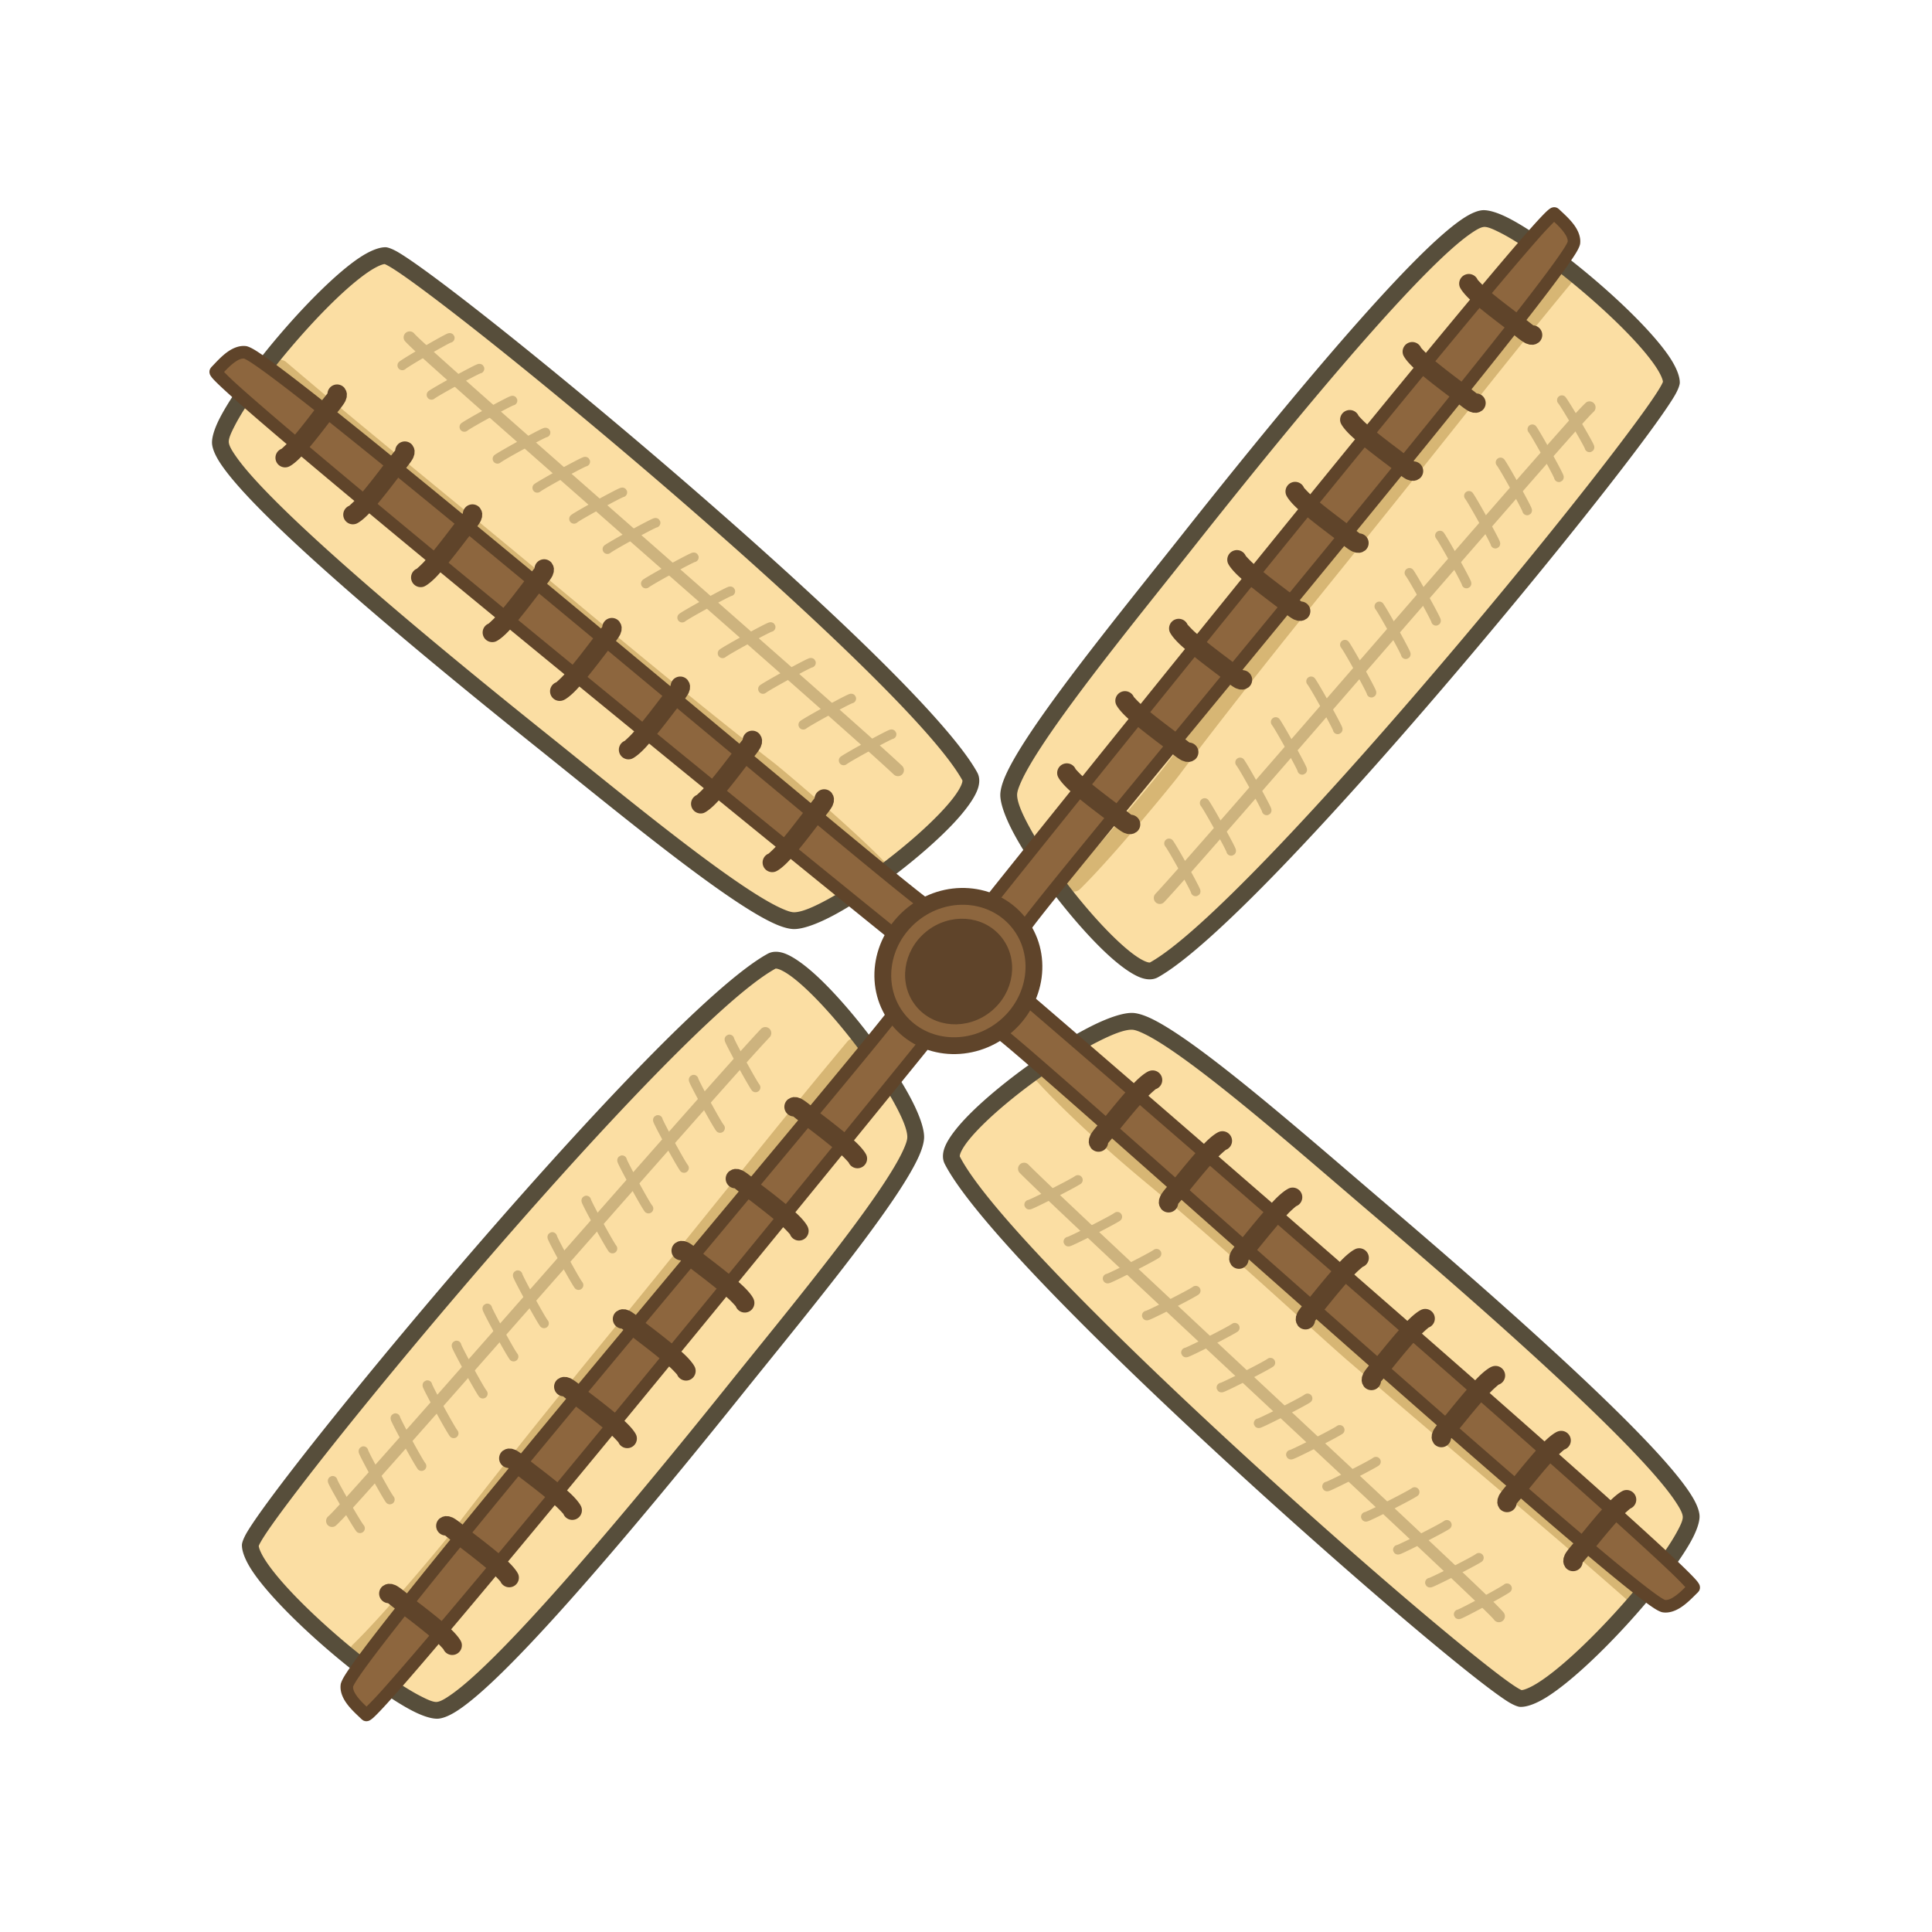 <svg xmlns="http://www.w3.org/2000/svg" xml:space="preserve" style="fill-rule:evenodd;clip-rule:evenodd;stroke-linecap:round;stroke-linejoin:round;stroke-miterlimit:1.5" viewBox="0 0 193 193">
  <path d="M0 0h192.036v192.516H0z" style="fill:none"/>
  <path d="M77.095 96.012c2.616-1.433 14.345 13.544 14.382 17.559.03 3.268-11.252 16.782-17.998 25.196-10.055 12.54-25.953 31.697-29.747 32.084-3.094.315-18.788-12.895-18.724-16.508.042-2.396 41.082-52.302 52.087-58.331Z" style="fill:#fbdea3"/>
  <clipPath id="a">
    <path d="M77.095 96.012c2.616-1.433 14.345 13.544 14.382 17.559.03 3.268-11.252 16.782-17.998 25.196-10.055 12.54-25.953 31.697-29.747 32.084-3.094.315-18.788-12.895-18.724-16.508.042-2.396 41.082-52.302 52.087-58.331Z"/>
  </clipPath>
  <g clip-path="url(#a)">
    <path d="M84.66 104.033a.839.839 0 1 1 1.288 1.076c-7.568 9.057-10.467 12.913-23.142 28.452-2.474 3.033-10.395 12.678-16.487 20.695-.637.837-6.615 8.057-9.936 11.271a.84.84 0 0 1-1.168-1.206c3.265-3.16 9.141-10.258 9.767-11.081 6.106-8.035 14.043-17.7 16.523-20.74 12.682-15.548 15.582-19.405 23.155-28.467Z" style="fill:#d7b674"/>
  </g>
  <path d="M76.692 95.276c.406-.222.937-.273 1.57-.072.937.298 2.243 1.24 3.667 2.604 3.098 2.967 6.898 7.939 8.908 11.636.932 1.715 1.471 3.19 1.479 4.119.005.477-.165 1.14-.523 1.943-.457 1.023-1.225 2.329-2.216 3.823-3.743 5.641-10.706 14.056-15.443 19.963-7.057 8.801-16.986 20.852-23.613 27.424-2.042 2.026-3.785 3.539-5.046 4.309-.662.405-1.226.617-1.658.661-.562.057-1.485-.197-2.617-.782-2.224-1.149-5.494-3.549-8.563-6.198-3.075-2.656-5.947-5.563-7.386-7.698-.731-1.084-1.094-2.023-1.083-2.679.004-.205.154-.681.557-1.345.667-1.103 2.063-3.041 3.993-5.559 7.63-9.956 23.678-29.095 35.645-41.34 5.198-5.318 9.647-9.34 12.329-10.809Zm-50.843 59.151c.014.175.09.377.195.608.252.552.687 1.205 1.251 1.926 1.504 1.923 3.903 4.284 6.439 6.474 2.955 2.551 6.095 4.871 8.236 5.977.739.382 1.311.641 1.677.604.362-.037.845-.326 1.46-.758 1.131-.795 2.574-2.089 4.232-3.734 6.591-6.537 16.465-18.528 23.485-27.283 4.709-5.871 11.634-14.233 15.354-19.841.928-1.399 1.654-2.62 2.082-3.578.231-.519.38-.936.377-1.243-.007-.758-.515-1.935-1.275-3.333-1.939-3.567-5.606-8.363-8.594-11.226-1.037-.992-1.978-1.75-2.73-2.102a1.905 1.905 0 0 0-.413-.148c-.048-.01-.123-.012-.142-.013-2.603 1.433-6.889 5.354-11.919 10.501-11.923 12.2-27.912 31.269-35.513 41.188-2.351 3.067-3.894 5.22-4.202 5.981Z" style="fill:#574e3b"/>
  <path d="M90.071 100.166c-.119 1.022-55.021 65.418-55.414 68.19-.166 1.171 1.345 2.38 1.922 2.956.742.741 55.951-67.237 56.378-67.808.535-.715-1.446-2.021-2.886-3.338Z" style="fill:#8d663e"/>
  <path d="M89.486 99.934a.631.631 0 0 1 1.01-.233c1.046.957 2.357 1.92 2.865 2.659.402.585.408 1.11.1 1.521-.385.514-45.173 55.666-54.668 66.15-.685.756-1.192 1.286-1.493 1.556-.221.199-.393.293-.48.322l-.162.035-.17-.005-.179-.057-.175-.125c-.364-.363-1.078-.971-1.556-1.662-.399-.576-.631-1.211-.544-1.827.022-.157.148-.472.418-.909.474-.768 1.434-2.085 2.776-3.831 7.571-9.847 27.442-33.537 40.412-49.109 5.549-6.662 9.833-11.836 11.343-13.796.243-.315.458-.623.503-.689Zm-52.87 70.546c.285-.281.754-.754 1.243-1.294 9.314-10.284 52.632-63.604 54.532-65.981a2.775 2.775 0 0 0-.271-.384c-.462-.511-1.212-1.1-1.926-1.709a28.29 28.29 0 0 1-.213.28c-1.514 1.965-5.809 7.153-11.373 13.833-12.961 15.56-32.817 39.231-40.381 49.07-1.306 1.699-2.242 2.979-2.704 3.726-.115.186-.226.41-.246.45-.032.311.135.616.336.907.29.418.679.798 1.003 1.102Z" style="fill:#5f442a"/>
  <path d="M44.295 164.748c-.04-.045-.395-.448-.698-.723-1.144-1.045-3.003-2.433-3.602-2.898l-1.23-.975a.962.962 0 0 1-.527-1.712l.281-.159.265-.064.365.017.343.114c.52.236 1.489 1.111 1.682 1.26.619.481 2.536 1.918 3.719 2.997.667.608 1.103 1.175 1.203 1.474a.962.962 0 0 1-1.801.669Zm5.696-6.761c-.04-.045-.396-.447-.698-.723-1.145-1.044-3.003-2.433-3.602-2.898-.129-.1-.98-.776-1.23-.974a.962.962 0 0 1-.527-1.713l.281-.159.265-.064.365.017.342.114c.52.236 1.49 1.111 1.683 1.261.618.48 2.536 1.917 3.719 2.996.667.608 1.103 1.175 1.203 1.475a.962.962 0 0 1-1.801.668Zm6.289-6.751c-.04-.045-.395-.447-.698-.722-1.145-1.045-3.003-2.433-3.602-2.898l-1.23-.975a.962.962 0 0 1-.527-1.712l.281-.159.265-.064.365.017.343.113c.52.237 1.489 1.111 1.682 1.261.618.48 2.536 1.918 3.719 2.996.667.609 1.103 1.175 1.203 1.475a.961.961 0 0 1-1.801.668Zm5.495-7.156a10.626 10.626 0 0 0-.697-.722c-1.145-1.045-3.003-2.433-3.602-2.898-.13-.101-.98-.776-1.23-.975a.96.96 0 0 1-.527-1.712l.281-.159.265-.064.365.017.342.113c.52.237 1.49 1.111 1.682 1.261.619.48 2.537 1.918 3.72 2.996.666.609 1.103 1.175 1.203 1.475a.962.962 0 0 1-1.802.668Zm5.867-6.762a10.626 10.626 0 0 0-.697-.722c-1.145-1.045-3.003-2.433-3.602-2.898-.13-.101-.98-.776-1.23-.975a.959.959 0 0 1-.527-1.712l.281-.159.265-.064.364.017.343.113c.52.237 1.489 1.111 1.682 1.261.619.48 2.537 1.918 3.719 2.996.667.609 1.103 1.175 1.204 1.475a.963.963 0 0 1-.607 1.217.963.963 0 0 1-1.195-.549Zm5.859-6.825c-.04-.045-.395-.447-.697-.723-1.145-1.044-3.004-2.433-3.603-2.898-.129-.1-.979-.776-1.229-.974a.962.962 0 0 1-.527-1.713l.281-.159.265-.064.364.017.343.114c.52.236 1.489 1.111 1.682 1.261.619.48 2.536 1.917 3.719 2.996.667.608 1.103 1.175 1.203 1.475a.96.96 0 0 1-1.801.668Zm5.417-7.191c-.04-.045-.395-.447-.697-.723-1.145-1.044-3.003-2.433-3.602-2.898-.13-.1-.98-.775-1.23-.974a.959.959 0 0 1-.527-1.712l.281-.16.265-.063.364.017.343.113c.52.236 1.489 1.111 1.682 1.261.619.48 2.537 1.917 3.719 2.996.667.608 1.103 1.175 1.203 1.475a.96.96 0 0 1-1.801.668Zm5.857-7.176c-.04-.045-.396-.448-.698-.723-1.145-1.045-3.003-2.433-3.602-2.898l-1.23-.975a.962.962 0 0 1-.527-1.712l.281-.159.265-.064.365.017.342.114c.52.236 1.49 1.111 1.683 1.26.618.481 2.536 1.918 3.719 2.997.667.608 1.103 1.175 1.203 1.474a.962.962 0 0 1-1.801.669Z" style="fill:#5f442a"/>
  <path d="m33.701 147.831.01.024c.331.703 2.305 4.128 2.63 4.514a.481.481 0 0 1-.736.619c-.34-.404-2.417-3.987-2.764-4.724a1.1 1.1 0 0 1-.083-.227l-.01-.129.021-.117.053-.115.068-.085.172-.111a.48.48 0 0 1 .639.351Zm-.017.258a.482.482 0 0 1-.285.291.442.442 0 0 0 .285-.291Zm3.094-3.21.01.023c.314.712 2.204 4.183 2.519 4.577a.481.481 0 1 1-.75.601c-.33-.413-2.32-4.045-2.649-4.79a1.17 1.17 0 0 1-.078-.229l-.006-.129.024-.116.055-.113.07-.084.175-.107a.48.48 0 0 1 .63.367Zm-.023.257a.478.478 0 0 1-.292.284.444.444 0 0 0 .292-.284Zm3.217-3.554.01.024c.314.711 2.204 4.183 2.52 4.576a.482.482 0 0 1-.751.601c-.33-.412-2.32-4.044-2.648-4.789a1.079 1.079 0 0 1-.078-.229l-.007-.13.024-.116.055-.113.07-.084.175-.106a.481.481 0 0 1 .63.366Zm-.023.258a.483.483 0 0 1-.292.284.446.446 0 0 0 .292-.284Zm3.218-3.554.009.023c.314.712 2.205 4.183 2.52 4.577a.48.48 0 0 1-.75.601c-.33-.413-2.32-4.045-2.649-4.79a1.043 1.043 0 0 1-.078-.229l-.006-.129.023-.117.055-.113.071-.083.175-.107a.48.48 0 0 1 .63.367Zm-.024.257a.475.475 0 0 1-.292.284.444.444 0 0 0 .292-.284Zm2.934-4.221.01.024c.314.711 2.205 4.183 2.52 4.577a.48.48 0 1 1-.75.6c-.331-.412-2.32-4.044-2.649-4.789a1.079 1.079 0 0 1-.078-.229l-.006-.13.023-.116.055-.113.07-.084.176-.106a.48.48 0 0 1 .629.366Zm-.023.258a.483.483 0 0 1-.292.284.444.444 0 0 0 .292-.284Zm3.096-3.961.01.023c.314.711 2.204 4.183 2.52 4.577a.48.48 0 0 1-.751.601c-.33-.413-2.32-4.045-2.648-4.79a1.128 1.128 0 0 1-.079-.229l-.006-.129.024-.117.055-.113.07-.083.175-.107a.481.481 0 0 1 .63.367Zm-.023.257a.478.478 0 0 1-.292.284.446.446 0 0 0 .292-.284Zm3.064-3.575.01.023c.314.712 2.204 4.184 2.52 4.577a.482.482 0 0 1-.075.676.482.482 0 0 1-.676-.075c-.33-.412-2.32-4.045-2.648-4.79a1.128 1.128 0 0 1-.079-.229l-.006-.129.024-.116.055-.113.07-.084.175-.107a.481.481 0 0 1 .63.367Zm-.023.257a.478.478 0 0 1-.292.284.444.444 0 0 0 .292-.284Zm3.476-4.076.01.024c.314.711 2.204 4.183 2.52 4.576a.481.481 0 0 1-.751.601c-.33-.412-2.32-4.044-2.648-4.79a1.128 1.128 0 0 1-.079-.229l-.006-.129.024-.116.055-.113.07-.084.175-.107a.483.483 0 0 1 .63.367Zm-.023.258a.483.483 0 0 1-.292.284.446.446 0 0 0 .292-.284Zm3.42-3.9.009.023c.314.712 2.205 4.184 2.52 4.577a.481.481 0 0 1-.75.601c-.331-.412-2.32-4.044-2.649-4.79a1.043 1.043 0 0 1-.078-.229l-.006-.129.023-.116.055-.113.07-.084.176-.107a.48.48 0 0 1 .63.367Zm-.024.257a.475.475 0 0 1-.292.284.442.442 0 0 0 .292-.284Zm3.598-4.281.01.023c.314.712 2.204 4.184 2.519 4.577a.481.481 0 1 1-.75.601c-.33-.412-2.32-4.044-2.649-4.79a1.17 1.17 0 0 1-.078-.229l-.006-.129.024-.116.055-.113.07-.084.175-.107a.48.48 0 0 1 .63.367Zm-.023.257a.478.478 0 0 1-.292.284.444.444 0 0 0 .292-.284Zm3.597-4.281.01.023c.314.712 2.205 4.184 2.52 4.577a.481.481 0 0 1-.75.601c-.331-.412-2.32-4.044-2.649-4.79a1.043 1.043 0 0 1-.078-.229l-.006-.129.023-.116.055-.113.07-.084.176-.107a.48.48 0 0 1 .629.367Zm-.023.257a.475.475 0 0 1-.292.284.442.442 0 0 0 .292-.284Zm3.598-4.281.01.023c.314.712 2.204 4.184 2.519 4.577a.481.481 0 1 1-.75.601c-.33-.412-2.32-4.044-2.649-4.79a1.17 1.17 0 0 1-.078-.229l-.006-.129.024-.116.055-.113.07-.084.175-.107a.48.48 0 0 1 .63.367Zm-.023.257a.478.478 0 0 1-.292.284.444.444 0 0 0 .292-.284Zm3.597-4.281.01.023c.314.712 2.205 4.184 2.52 4.577a.481.481 0 0 1-.75.601c-.331-.412-2.32-4.044-2.649-4.79a1.043 1.043 0 0 1-.078-.229l-.007-.129.024-.116.055-.113.07-.084.176-.107a.48.48 0 0 1 .629.367Zm-.023.257a.482.482 0 0 1-.292.285.443.443 0 0 0 .292-.285Z" style="fill:#cdb37e"/>
  <path d="M32.829 151.45s.218-.211.457-.464c.704-.746 2.037-2.224 3.813-4.217 10.181-11.422 34.851-39.689 38.915-43.981a.6.6 0 1 1 .872.826c-4.569 4.826-35.206 39.982-41.965 47.373-.819.897-1.332 1.404-1.433 1.465a.6.6 0 0 1-.659-1.002Z" style="fill:#cdb37e"/>
  <path d="M96.889 77.575c1.436 2.614-13.531 14.357-17.546 14.397-3.268.033-16.792-11.237-25.211-17.975-12.549-10.044-31.721-25.926-32.111-29.719-.318-3.094 12.878-18.799 16.491-18.739 2.397.04 52.338 41.036 58.377 52.036Z" style="fill:#fbdea3"/>
  <clipPath id="b">
    <path d="M96.889 77.575c1.436 2.614-13.531 14.357-17.546 14.397-3.268.033-16.792-11.237-25.211-17.975-12.549-10.044-31.721-25.926-32.111-29.719-.318-3.094 12.878-18.799 16.491-18.739 2.397.04 52.338 41.036 58.377 52.036Z"/>
  </clipPath>
  <g clip-path="url(#b)">
    <path d="M27.493 37.439a.839.839 0 1 1 1.088-1.278c8.987 7.652 12.815 10.586 28.237 23.404 3.01 2.503 12.581 10.512 20.541 16.679.831.644 7.996 6.688 11.179 10.039a.84.84 0 0 1-1.217 1.157c-3.13-3.294-10.173-9.236-10.99-9.869-7.978-6.18-17.57-14.207-20.587-16.715-15.429-12.825-19.26-15.761-28.251-23.417Z" style="fill:#d7b674"/>
  </g>
  <path d="M97.625 77.171c.223.405.274.936.073 1.57-.297.938-1.237 2.244-2.6 3.669-2.965 3.101-7.933 6.905-11.628 8.918-1.714.934-3.189 1.474-4.118 1.483-.477.005-1.14-.164-1.943-.521-1.024-.456-2.331-1.223-3.825-2.213-5.644-3.737-14.066-10.694-19.977-15.425C44.8 67.603 32.74 57.684 26.162 51.063c-2.028-2.04-3.543-3.782-4.314-5.042-.405-.662-.618-1.226-.662-1.657-.058-.562.196-1.485.78-2.618 1.147-2.226 3.543-5.497 6.19-8.569 2.653-3.077 5.558-5.952 7.691-7.393 1.084-.731 2.023-1.095 2.679-1.085.205.004.681.154 1.345.556 1.103.666 3.043 2.06 5.563 3.988 9.962 7.621 29.116 23.652 41.371 35.608 5.323 5.193 9.349 9.64 10.82 12.32Zm-1.481.792c-1.434-2.602-5.359-6.884-10.511-11.91C73.422 54.141 54.339 38.17 44.414 30.577c-3.069-2.348-5.224-3.889-5.985-4.196-.175.014-.377.09-.608.195-.552.252-1.204.688-1.924 1.252-1.923 1.507-4.281 3.908-6.469 6.446-2.548 2.956-4.866 6.099-5.97 8.241-.381.739-.64 1.311-.602 1.677.037.363.326.845.759 1.46.796 1.13 2.092 2.572 3.738 4.228 6.543 6.586 18.542 16.449 27.303 23.461 5.876 4.703 14.244 11.621 19.855 15.336 1.4.927 2.621 1.652 3.58 2.079.519.231.936.379 1.244.376.757-.007 1.934-.517 3.332-1.278 3.565-1.942 8.357-5.613 11.217-8.604.992-1.037 1.749-1.98 2.1-2.731.07-.15.122-.287.148-.414a.871.871 0 0 0 .012-.142Z" style="fill:#574e3b"/>
  <path d="M92.747 90.555c-1.022-.118-65.467-54.964-68.24-55.354-1.17-.165-2.378 1.346-2.953 1.924-.74.743 67.286 55.891 67.858 56.318.715.535 2.019-1.447 3.335-2.888Z" style="fill:#8d663e"/>
  <path d="M92.978 89.969a.632.632 0 0 1 .234 1.01c-.956 1.047-1.918 2.358-2.656 2.867-.585.403-1.11.409-1.521.102-.515-.385-55.706-45.124-66.199-54.61-.756-.684-1.286-1.191-1.557-1.491-.199-.221-.293-.393-.323-.48l-.035-.162.006-.17.057-.18.124-.174c.363-.365.971-1.079 1.661-1.558.576-.399 1.21-.632 1.826-.546.157.023.473.148.91.417.768.475 2.086 1.433 3.833 2.774 9.854 7.562 33.561 27.411 49.145 40.368 6.667 5.543 11.845 9.823 13.806 11.331.315.242.624.457.689.502ZM22.385 37.161c.282.286.755.754 1.296 1.243 10.292 9.305 63.65 52.575 66.029 54.473.083-.05.262-.162.383-.271.511-.463 1.1-1.214 1.708-1.928a28.29 28.29 0 0 1-.28-.213c-1.966-1.512-7.158-5.803-13.843-11.361-15.572-12.947-39.26-32.781-49.106-40.337-1.7-1.305-2.981-2.24-3.729-2.701-.185-.114-.41-.225-.45-.245-.311-.032-.615.135-.906.337-.418.29-.798.679-1.102 1.003Z" style="fill:#5f442a"/>
  <path d="M28.125 44.835c.045-.04.447-.395.722-.698 1.043-1.146 2.43-3.005 2.895-3.605.1-.129.775-.98.973-1.23a.96.96 0 0 1 1.712-.529l.159.281.064.265-.016.365-.113.342c-.236.521-1.11 1.491-1.26 1.684-.479.619-1.915 2.538-2.993 3.721-.607.668-1.174 1.104-1.473 1.205a.961.961 0 0 1-.67-1.801Zm6.766 5.69c.045-.04.446-.395.722-.698 1.043-1.146 2.43-3.005 2.894-3.605l.974-1.23a.961.961 0 0 1 1.712-.529l.159.281.064.265-.017.364-.113.343c-.235.52-1.109 1.49-1.259 1.683-.48.62-1.915 2.539-2.993 3.722-.608.668-1.174 1.104-1.474 1.205a.961.961 0 0 1-.669-1.801Zm6.755 6.283c.046-.04.447-.395.723-.698 1.043-1.146 2.43-3.005 2.894-3.605l.974-1.23a.962.962 0 0 1 1.712-.529l.159.281.064.265-.017.365-.113.342c-.236.521-1.109 1.49-1.259 1.684-.48.619-1.915 2.538-2.993 3.721-.608.668-1.174 1.104-1.474 1.205a.962.962 0 0 1-.67-1.801Zm7.161 5.49c.045-.04.447-.396.723-.698 1.043-1.146 2.43-3.006 2.894-3.605.101-.13.775-.981.974-1.231a.96.96 0 0 1 1.712-.528l.159.281.064.265-.017.364-.113.343c-.236.52-1.11 1.49-1.259 1.683-.48.619-1.915 2.538-2.993 3.722-.608.667-1.174 1.104-1.474 1.204a.961.961 0 0 1-.67-1.8Zm6.768 5.86c.045-.039.446-.395.722-.698 1.043-1.145 2.43-3.005 2.894-3.604.101-.13.775-.981.974-1.231a.961.961 0 0 1 1.712-.529l.159.281.064.265-.017.365-.113.343c-.235.52-1.109 1.49-1.259 1.683-.48.619-1.915 2.538-2.993 3.722-.608.667-1.174 1.104-1.474 1.204a.96.96 0 0 1-.669-1.801Zm6.83 5.853c.045-.04.447-.395.723-.698 1.043-1.146 2.43-3.005 2.894-3.605l.974-1.23a.96.96 0 0 1 1.711-.529l.16.281.064.265-.017.365-.113.342c-.236.521-1.11 1.491-1.259 1.684-.48.619-1.915 2.538-2.993 3.721-.608.668-1.174 1.104-1.474 1.205a.962.962 0 0 1-.67-1.801Zm7.196 5.411c.045-.04.447-.396.722-.698 1.043-1.146 2.431-3.006 2.895-3.605.1-.13.775-.98.973-1.231a.96.96 0 0 1 1.712-.528l.16.281.064.265-.017.364-.113.343c-.236.52-1.11 1.49-1.26 1.683-.479.619-1.915 2.538-2.992 3.722-.608.667-1.174 1.104-1.474 1.205a.963.963 0 0 1-.67-1.801Zm7.182 5.85c.045-.04.446-.396.722-.698 1.043-1.146 2.43-3.005 2.894-3.605l.974-1.231a.962.962 0 0 1 1.712-.528l.159.281.064.265-.017.364-.113.343c-.235.52-1.109 1.49-1.259 1.683-.48.62-1.915 2.539-2.993 3.722-.608.668-1.174 1.104-1.474 1.205a.961.961 0 0 1-.669-1.801Z" style="fill:#5f442a"/>
  <path d="m45.032 34.226-.024.01c-.703.332-4.126 2.309-4.512 2.634a.48.48 0 1 1-.619-.735c.404-.34 3.985-2.421 4.722-2.768a1.17 1.17 0 0 1 .227-.084l.129-.009.117.021.114.052.085.068.111.172a.48.48 0 0 1-.35.639Zm-.258-.017a.479.479 0 0 1-.292-.285c.045.12.128.234.292.285Zm3.213 3.092-.024.01c-.711.314-4.181 2.208-4.574 2.523a.481.481 0 0 1-.602-.749c.412-.331 4.043-2.324 4.788-2.653.112-.05.192-.072.229-.079l.129-.006.116.024.113.055.084.07.107.175a.48.48 0 0 1-.366.63Zm-.258-.023a.483.483 0 0 1-.284-.292c.042.12.122.236.284.292Zm3.557 3.214-.023.01c-.711.314-4.181 2.208-4.575 2.524a.48.48 0 0 1-.601-.75c.412-.331 4.042-2.324 4.787-2.653.112-.05.192-.072.229-.078l.129-.007.117.024.113.055.084.07.106.175a.48.48 0 0 1-.366.63Zm-.257-.023a.475.475 0 0 1-.284-.292.442.442 0 0 0 .284.292Zm3.557 3.215-.024.009c-.711.315-4.181 2.209-4.574 2.524a.481.481 0 0 1-.602-.75c.412-.33 4.043-2.323 4.788-2.653.112-.049.192-.072.229-.078l.129-.006.116.023.113.055.084.07.107.175a.481.481 0 0 1-.366.631Zm-.258-.023a.483.483 0 0 1-.284-.292c.042.12.122.236.284.292Zm4.223 2.93-.023.01c-.711.314-4.181 2.208-4.574 2.523a.481.481 0 0 1-.602-.749c.412-.331 4.042-2.324 4.787-2.653.113-.05.193-.072.229-.079l.13-.006.116.024.113.055.084.07.107.175a.48.48 0 0 1-.367.63Zm-.257-.023a.478.478 0 0 1-.284-.292.444.444 0 0 0 .284.292Zm3.964 3.092-.023.01c-.712.315-4.182 2.208-4.575 2.524a.481.481 0 1 1-.601-.75c.412-.33 4.042-2.323 4.787-2.653.112-.049.192-.072.229-.078l.129-.007.117.024.112.055.084.07.107.175a.481.481 0 0 1-.366.63Zm-.257-.023a.478.478 0 0 1-.285-.291c.042.12.122.236.285.291Zm3.577 3.061-.023.01c-.711.315-4.181 2.208-4.575 2.524a.48.48 0 1 1-.601-.75c.412-.33 4.042-2.323 4.787-2.653.113-.049.193-.072.229-.078l.129-.006.117.023.113.055.084.07.107.175a.481.481 0 0 1-.367.63Zm-.257-.023a.474.474 0 0 1-.284-.291c.042.12.122.236.284.291Zm4.079 3.473-.023.01c-.711.314-4.181 2.208-4.575 2.524a.481.481 0 0 1-.601-.75c.412-.331 4.042-2.324 4.787-2.653.112-.05.192-.072.229-.078l.129-.007.117.024.113.055.084.07.106.175a.481.481 0 0 1-.366.63Zm-.257-.023a.478.478 0 0 1-.284-.292.442.442 0 0 0 .284.292Zm3.902 3.416-.023.01c-.711.314-4.181 2.208-4.575 2.524a.48.48 0 0 1-.601-.75c.412-.331 4.042-2.324 4.787-2.653.113-.05.193-.072.229-.078l.129-.007.117.024.113.055.084.07.107.175a.481.481 0 0 1-.367.63Zm-.257-.023a.475.475 0 0 1-.284-.292.444.444 0 0 0 .284.292Zm4.285 3.594-.024.01c-.711.314-4.181 2.208-4.574 2.524a.481.481 0 0 1-.602-.75c.412-.331 4.042-2.324 4.788-2.653.112-.05.192-.072.228-.078l.13-.007.116.024.113.055.084.07.107.175a.482.482 0 0 1-.366.63Zm-.258-.023a.48.48 0 0 1-.284-.292.444.444 0 0 0 .284.292Zm4.285 3.594-.024.01c-.711.314-4.181 2.208-4.574 2.523a.481.481 0 0 1-.602-.749c.412-.331 4.043-2.324 4.788-2.653.112-.05.192-.072.229-.079l.129-.006.116.024.113.055.084.07.107.175a.48.48 0 0 1-.366.63Zm-.258-.023a.483.483 0 0 1-.284-.292.444.444 0 0 0 .284.292Zm4.285 3.594-.024.01c-.711.314-4.181 2.208-4.574 2.523a.481.481 0 0 1-.602-.749c.412-.331 4.043-2.324 4.788-2.653.112-.05.192-.072.229-.079l.129-.006.116.024.113.055.084.07.107.175a.48.48 0 0 1-.366.63Zm-.258-.023a.483.483 0 0 1-.284-.292.444.444 0 0 0 .284.292Zm4.285 3.594-.023.01c-.712.314-4.182 2.208-4.575 2.523a.481.481 0 0 1-.601-.749c.412-.331 4.042-2.324 4.787-2.653.112-.05.192-.072.229-.079l.129-.006.117.024.112.055.084.07.107.175a.48.48 0 0 1-.366.63Zm-.257-.023a.482.482 0 0 1-.285-.292c.042.12.122.236.285.292Z" style="fill:#cdb37e"/>
  <path d="M41.413 33.357s.21.218.464.457c.746.703 2.226 2.035 4.219 3.809 11.432 10.171 39.721 34.816 44.017 38.876a.6.6 0 1 1-.825.873c-4.831-4.565-40.014-35.17-47.411-41.922-.897-.819-1.405-1.331-1.467-1.432a.601.601 0 0 1 1.003-.661Z" style="fill:#cdb37e"/>
  <path d="M115.263 96.896c-2.606 1.45-14.433-13.449-14.496-17.464-.052-3.268 11.14-16.856 17.831-25.314 9.972-12.606 25.744-31.868 29.535-32.279 3.092-.336 18.872 12.771 18.833 16.384-.027 2.397-40.737 52.571-51.703 58.673Z" style="fill:#fbdea3"/>
  <clipPath id="c">
    <path d="M115.263 96.896c-2.606 1.45-14.433-13.449-14.496-17.464-.052-3.268 11.14-16.856 17.831-25.314 9.972-12.606 25.744-31.868 29.535-32.279 3.092-.336 18.872 12.771 18.833 16.384-.027 2.397-40.737 52.571-51.703 58.673Z"/>
  </clipPath>
  <g clip-path="url(#c)">
    <path d="M155.792 27.063a.84.84 0 0 1 1.295 1.069c-7.516 9.101-10.392 12.974-22.977 28.586-2.456 3.048-10.321 12.738-16.367 20.79-.631.841-6.568 8.096-9.87 11.329a.84.84 0 0 1-1.175-1.2c3.247-3.178 9.082-10.31 9.702-11.137 6.06-8.07 13.941-17.781 16.403-20.836 12.592-15.621 15.47-19.495 22.989-28.601Z" style="fill:#d7b674"/>
  </g>
  <path d="M115.671 97.63c-.404.224-.934.279-1.569.082-.939-.292-2.251-1.225-3.684-2.58-3.118-2.947-6.95-7.893-8.984-11.577-.944-1.709-1.492-3.181-1.507-4.11-.007-.476.158-1.14.511-1.945.449-1.027 1.209-2.338 2.19-3.838 3.706-5.665 10.614-14.126 15.311-20.064 6.999-8.848 16.849-20.964 23.432-27.58 2.029-2.039 3.762-3.564 5.017-4.342.66-.409 1.223-.625 1.654-.672.562-.061 1.486.188 2.623.765 2.231 1.135 5.517 3.512 8.603 6.142 3.093 2.635 5.984 5.524 7.437 7.649.738 1.079 1.107 2.016 1.1 2.672-.002.205-.15.682-.547 1.349-.661 1.106-2.044 3.054-3.957 5.585-7.564 10.005-23.486 29.25-35.372 41.574-5.162 5.352-9.586 9.403-12.258 10.89Zm-.799-1.477c2.593-1.449 6.852-5.399 11.849-10.579 11.842-12.278 27.704-31.452 35.241-41.421 2.33-3.082 3.859-5.245 4.161-6.008-.015-.175-.092-.376-.199-.607-.255-.551-.694-1.2-1.263-1.917-1.517-1.914-3.931-4.259-6.482-6.432-2.971-2.532-6.127-4.831-8.275-5.923-.741-.377-1.314-.632-1.681-.593-.362.04-.843.332-1.455.768-1.125.802-2.56 2.106-4.207 3.761-6.548 6.581-16.343 18.636-23.305 27.437-4.669 5.903-11.539 14.31-15.223 19.942-.919 1.405-1.636 2.631-2.058 3.592-.228.521-.374.938-.369 1.246.012.757.528 1.931 1.297 3.324 1.963 3.554 5.661 8.326 8.668 11.169 1.043.986 1.99 1.737 2.743 2.084.15.069.288.12.415.146a.993.993 0 0 0 .143.011Z" style="fill:#574e3b"/>
  <path d="M102.26 92.827c.112-1.022 54.589-65.779 54.964-68.553.158-1.172-1.36-2.371-1.941-2.943-.747-.736-55.507 67.604-55.931 68.178-.53.718 1.46 2.011 2.908 3.318Z" style="fill:#8d663e"/>
  <path d="M102.847 93.055a.63.63 0 0 1-1.009.24c-1.052-.95-2.369-1.904-2.882-2.64-.406-.582-.415-1.107-.11-1.52.382-.517 44.805-55.962 54.231-66.509.68-.76 1.184-1.293 1.483-1.565.219-.201.391-.296.478-.326l.162-.036.169.005.18.055.176.123c.367.362 1.084.965 1.567 1.653.402.573.639 1.206.556 1.823-.021.157-.145.473-.412.911-.47.771-1.421 2.095-2.752 3.85-7.505 9.897-27.219 33.717-40.087 49.374-5.505 6.699-9.755 11.901-11.252 13.87-.241.317-.453.627-.498.692Zm-2.927-3.251c.051.083.164.261.274.382.465.508 1.22 1.093 1.938 1.697.063-.086.134-.18.211-.282 1.501-1.975 5.762-7.191 11.282-13.907 12.857-15.646 32.557-39.447 40.056-49.336 1.295-1.707 2.223-2.994 2.68-3.744.113-.186.222-.411.242-.451.031-.311-.138-.615-.342-.905-.292-.416-.684-.794-1.01-1.096-.283.284-.749.76-1.235 1.303-9.246 10.346-52.211 63.949-54.096 66.339Z" style="fill:#5f442a"/>
  <path d="M147.61 27.946c.04.045.398.444.702.718 1.152 1.037 3.02 2.413 3.622 2.874.13.1.984.769 1.236.966a.962.962 0 0 1 .538 1.709l-.28.161-.264.066-.365-.015-.343-.111c-.522-.233-1.497-1.101-1.691-1.25-.622-.476-2.549-1.9-3.739-2.971-.67-.604-1.11-1.168-1.213-1.467a.962.962 0 0 1 1.797-.68Zm-5.651 6.798c.04.045.398.444.702.718 1.152 1.037 3.019 2.413 3.621 2.874.131.1.985.77 1.237.967a.962.962 0 0 1 .538 1.708l-.28.161-.265.066-.364-.015-.344-.111c-.521-.233-1.496-1.101-1.69-1.249-.622-.477-2.549-1.901-3.739-2.972-.671-.604-1.111-1.168-1.213-1.467a.962.962 0 0 1 1.797-.68Zm-6.244 6.792c.04.044.398.444.702.718 1.151 1.037 3.019 2.413 3.621 2.874.13.099.985.769 1.236.966a.961.961 0 0 1 .538 1.709l-.279.161-.265.066-.365-.015-.343-.111c-.522-.233-1.497-1.101-1.69-1.25-.622-.476-2.55-1.901-3.739-2.972-.671-.603-1.111-1.167-1.213-1.466a.962.962 0 0 1 1.797-.68Zm-5.449 7.192c.04.045.398.444.702.718 1.152 1.037 3.019 2.413 3.621 2.874.131.1.985.769 1.237.966a.962.962 0 0 1 .538 1.709l-.28.161-.265.066-.364-.015-.344-.111c-.521-.233-1.496-1.101-1.69-1.25-.622-.476-2.549-1.9-3.739-2.971-.671-.604-1.111-1.168-1.213-1.467a.963.963 0 0 1 .599-1.221.963.963 0 0 1 1.198.541Zm-5.822 6.8c.04.045.398.445.702.718 1.152 1.037 3.019 2.413 3.621 2.874.13.1.985.77 1.237.967a.962.962 0 0 1 .538 1.709l-.28.161-.265.065-.364-.014-.344-.112c-.521-.232-1.496-1.101-1.69-1.249-.622-.476-2.549-1.901-3.739-2.972-.671-.604-1.111-1.168-1.213-1.467a.962.962 0 0 1 1.797-.68Zm-5.814 6.864c.04.045.398.445.702.718 1.152 1.037 3.02 2.414 3.622 2.874.13.1.984.77 1.236.967a.962.962 0 0 1 .538 1.709l-.28.161-.265.065-.364-.014-.343-.112c-.522-.232-1.497-1.101-1.691-1.249-.622-.476-2.549-1.901-3.739-2.972-.67-.604-1.11-1.168-1.213-1.467a.962.962 0 0 1 1.797-.68Zm-5.369 7.227c.04.044.398.444.702.718 1.152 1.037 3.019 2.413 3.621 2.874.13.099.985.769 1.236.966a.962.962 0 0 1 .539 1.709l-.28.161-.265.066-.365-.015-.343-.111c-.522-.233-1.497-1.101-1.69-1.25-.622-.476-2.549-1.901-3.739-2.971-.671-.604-1.111-1.168-1.213-1.467a.962.962 0 0 1 1.797-.68Zm-5.809 7.214c.04.045.398.445.702.719 1.151 1.036 3.019 2.413 3.621 2.874.13.099.985.769 1.236.966a.961.961 0 0 1 .538 1.709l-.28.161-.264.065-.365-.014-.343-.111c-.522-.233-1.497-1.102-1.691-1.25-.621-.476-2.549-1.901-3.738-2.972-.671-.604-1.111-1.167-1.213-1.466a.962.962 0 0 1 1.797-.681Z" style="fill:#5f442a"/>
  <path d="m158.316 44.792-.011-.023c-.335-.702-2.332-4.114-2.659-4.497a.481.481 0 0 1 .731-.624c.343.402 2.444 3.971 2.795 4.706.053.111.078.19.085.226l.011.129-.021.118-.051.114-.068.086-.171.112a.481.481 0 0 1-.641-.347Zm.015-.258a.482.482 0 0 1 .283-.293.443.443 0 0 0-.283.293Zm-3.073 3.231-.01-.024c-.319-.709-2.232-4.168-2.55-4.56a.481.481 0 0 1 .747-.606c.332.411 2.346 4.029 2.68 4.773.05.111.073.191.079.228l.007.129-.023.117-.054.113-.069.084-.175.108a.48.48 0 0 1-.632-.362Zm.021-.258a.48.48 0 0 1 .291-.286.446.446 0 0 0-.291.286Zm-3.194 3.575-.01-.023c-.318-.71-2.232-4.169-2.549-4.56a.48.48 0 0 1 .746-.606c.333.41 2.347 4.029 2.68 4.772.05.112.073.192.08.229l.007.129-.023.116-.054.114-.07.084-.174.108a.482.482 0 0 1-.633-.363Zm.022-.257a.478.478 0 0 1 .29-.286.442.442 0 0 0-.29.286Zm-3.194 3.575-.01-.024c-.319-.709-2.232-4.168-2.55-4.56a.481.481 0 0 1 .746-.605c.333.41 2.347 4.029 2.681 4.772.05.112.073.191.079.228l.007.129-.023.117-.054.113-.069.084-.175.108a.48.48 0 0 1-.632-.362Zm.021-.258a.482.482 0 0 1 .291-.286.446.446 0 0 0-.291.286Zm-2.906 4.24-.01-.023c-.318-.71-2.232-4.169-2.55-4.56a.481.481 0 0 1 .747-.606c.333.41 2.346 4.029 2.68 4.772.05.112.073.192.08.229l.007.129-.023.116-.055.114-.069.084-.175.108a.481.481 0 0 1-.632-.363Zm.022-.257a.478.478 0 0 1 .29-.286.44.44 0 0 0-.29.286Zm-3.07 3.981-.01-.023c-.319-.71-2.232-4.169-2.55-4.56a.481.481 0 0 1 .747-.606c.332.41 2.346 4.029 2.68 4.772.05.112.073.192.079.228l.007.13-.023.116-.054.113-.069.085-.175.108a.48.48 0 0 1-.632-.363Zm.021-.258a.484.484 0 0 1 .291-.286.446.446 0 0 0-.291.286Zm-3.04 3.596-.01-.024c-.319-.709-2.232-4.168-2.55-4.56a.481.481 0 0 1 .746-.605c.333.41 2.347 4.029 2.681 4.772.05.112.073.191.079.228l.007.129-.023.117-.054.113-.069.084-.175.108a.48.48 0 0 1-.632-.362Zm.021-.258a.482.482 0 0 1 .291-.286.446.446 0 0 0-.291.286Zm-3.449 4.099-.01-.023c-.318-.71-2.232-4.169-2.55-4.56a.481.481 0 0 1 .747-.606c.333.41 2.346 4.029 2.68 4.772.05.112.073.192.079.229l.008.129-.024.116-.054.114-.069.084-.175.108a.48.48 0 0 1-.632-.363Zm.021-.257a.48.48 0 0 1 .291-.286.444.444 0 0 0-.291.286Zm-3.393 3.922-.01-.024c-.319-.709-2.232-4.168-2.55-4.56a.48.48 0 0 1 .746-.606c.333.411 2.347 4.029 2.681 4.773.05.111.073.191.079.228l.007.129-.023.117-.054.113-.07.084-.174.108a.48.48 0 0 1-.632-.362Zm.021-.258a.483.483 0 0 1 .29-.286.447.447 0 0 0-.29.286Zm-3.569 4.305-.01-.023c-.319-.71-2.232-4.169-2.55-4.56a.481.481 0 0 1 .746-.606c.333.41 2.347 4.029 2.681 4.772.05.112.073.192.079.228l.007.13-.023.116-.054.114-.069.084-.175.108a.48.48 0 0 1-.632-.363Zm.021-.257a.48.48 0 0 1 .291-.286.442.442 0 0 0-.291.286Zm-3.569 4.304-.01-.023c-.318-.709-2.232-4.168-2.55-4.56a.481.481 0 0 1 .747-.606c.332.41 2.346 4.029 2.68 4.772.05.112.073.192.079.229l.007.129-.023.117-.054.113-.069.084-.175.108a.48.48 0 0 1-.632-.363Zm.021-.257a.48.48 0 0 1 .291-.286.442.442 0 0 0-.291.286Zm-3.569 4.305-.01-.023c-.318-.71-2.232-4.169-2.55-4.561a.481.481 0 0 1 .747-.605c.333.41 2.346 4.029 2.68 4.772.05.112.073.192.08.228l.007.129-.023.117-.055.113-.069.085-.175.107a.48.48 0 0 1-.632-.362Zm.022-.258a.478.478 0 0 1 .29-.286.445.445 0 0 0-.29.286Zm-3.57 4.305-.01-.023c-.318-.709-2.232-4.169-2.549-4.56a.48.48 0 1 1 .746-.606c.333.41 2.346 4.029 2.68 4.772.05.112.073.192.08.229l.007.129-.023.117-.055.113-.069.084-.175.108a.481.481 0 0 1-.632-.363Zm.022-.257a.478.478 0 0 1 .29-.286.44.44 0 0 0-.29.286Z" style="fill:#cdb37e"/>
  <path d="M159.164 41.168s-.217.212-.454.467c-.699.75-2.023 2.237-3.786 4.241-10.105 11.489-34.588 39.918-38.624 44.237a.6.6 0 1 1-.878-.82c4.538-4.856 34.942-40.214 41.652-47.649.814-.902 1.323-1.413 1.424-1.474a.602.602 0 0 1 .666.998Z" style="fill:#cdb37e"/>
  <path d="M95.12 115.882c-1.355-2.657 13.962-13.938 17.977-13.856 3.268.067 16.442 11.743 24.652 18.735 12.237 10.422 30.916 26.88 31.19 30.683.224 3.103-13.445 18.398-17.054 18.228-2.394-.112-51.064-42.611-56.765-53.79Z" style="fill:#fbdea3"/>
  <clipPath id="d">
    <path d="M95.12 115.882c-1.355-2.657 13.962-13.938 17.977-13.856 3.268.067 16.442 11.743 24.652 18.735 12.237 10.422 30.916 26.88 31.19 30.683.224 3.103-13.445 18.398-17.054 18.228-2.394-.112-51.064-42.611-56.765-53.79Z"/>
  </clipPath>
  <g clip-path="url(#d)">
    <path d="M163.609 158.529a.84.84 0 0 1-1.109 1.261c-8.862-7.796-12.643-10.792-27.855-23.857-2.971-2.552-12.333-11.308-20.094-17.732-3.456-2.862-7.854-6.792-10.98-10.191a.84.84 0 0 1 1.236-1.136c3.079 3.347 7.412 7.216 10.815 10.033 7.769 6.432 17.142 15.198 20.117 17.752 15.221 13.073 19.003 16.07 27.87 23.87Z" style="fill:#d7b674"/>
  </g>
  <path d="M94.372 116.263c-.21-.412-.245-.944-.025-1.571.325-.928 1.305-2.206 2.711-3.589 3.058-3.009 8.14-6.66 11.894-8.559 1.742-.882 3.233-1.376 4.162-1.357.477.01 1.134.199 1.926.58 1.009.487 2.292 1.294 3.756 2.328 5.528 3.908 13.733 11.118 19.497 16.027 8.589 7.314 20.341 17.596 26.714 24.414 1.965 2.101 3.426 3.888 4.158 5.171.385.674.581 1.245.612 1.677.04.563-.241 1.478-.86 2.593-1.214 2.189-3.709 5.387-6.448 8.376-2.746 2.995-5.737 5.78-7.913 7.155-1.105.698-2.055 1.034-2.71 1.003-.205-.01-.677-.174-1.328-.596-1.082-.7-2.979-2.153-5.439-4.156-9.725-7.921-28.381-24.528-40.267-36.852-5.162-5.353-9.051-9.92-10.44-12.644Zm1.504-.746c1.355 2.644 5.148 7.043 10.144 12.224 11.842 12.279 30.43 28.824 40.12 36.716 2.996 2.44 5.102 4.046 5.854 4.377.175-.009.379-.079.613-.178.56-.235 1.224-.65 1.962-1.192 1.967-1.448 4.398-3.776 6.662-6.246 2.637-2.877 5.049-5.948 6.218-8.055.404-.727.68-1.291.653-1.658-.026-.364-.3-.855-.714-1.482-.761-1.154-2.012-2.635-3.607-4.341-6.34-6.781-18.033-17.006-26.576-24.282-5.73-4.88-13.884-12.049-19.379-15.934-1.371-.969-2.569-1.73-3.515-2.186-.512-.247-.924-.408-1.231-.414-.758-.016-1.95.457-3.37 1.176-3.622 1.833-8.524 5.355-11.474 8.258-1.023 1.007-1.808 1.925-2.182 2.666a1.883 1.883 0 0 0-.161.409.994.994 0 0 0-.017.142Z" style="fill:#574e3b"/>
  <path d="M99.656 103.034c1.018.15 63.762 56.933 66.521 57.407 1.165.201 2.419-1.273 3.011-1.833.763-.72-65.552-57.915-66.11-58.359-.699-.557-2.063 1.385-3.422 2.785Z" style="fill:#8d663e"/>
  <path d="M99.407 103.613a.632.632 0 0 1-.203-1.017c.988-1.017 1.989-2.299 2.742-2.785.597-.384 1.122-.375 1.524-.055.502.4 54.305 46.8 64.504 56.601.735.707 1.25 1.23 1.511 1.538.192.227.281.402.308.49l.03.163-.011.169-.062.178-.129.171c-.375.353-1.004 1.048-1.708 1.506-.588.382-1.229.595-1.842.49-.156-.027-.468-.162-.896-.445-.754-.497-2.042-1.495-3.748-2.888-9.619-7.859-32.71-28.422-47.892-41.847-6.495-5.744-11.54-10.179-13.454-11.746a16.98 16.98 0 0 0-.674-.523Zm1.198-.673.274.221c1.919 1.572 6.978 6.018 13.49 11.778 15.17 13.415 38.244 33.962 47.855 41.814 1.659 1.356 2.911 2.33 3.644 2.813.182.12.403.238.443.259.31.042.619-.116.916-.309.426-.277.818-.655 1.132-.969a32.18 32.18 0 0 0-1.258-1.282c-10.004-9.614-62.018-54.49-64.339-56.459a2.766 2.766 0 0 0-.391.259c-.525.447-1.136 1.18-1.766 1.875Z" style="fill:#5f442a"/>
  <path d="M162.855 150.701c-.046.039-.458.382-.743.676-1.077 1.114-2.52 2.93-3.003 3.515-.104.126-.804.956-1.01 1.2a.961.961 0 0 1-1.727.477l-.151-.286-.056-.267.028-.364.123-.339c.252-.513 1.155-1.456 1.31-1.644.498-.604 1.992-2.479 3.105-3.629.628-.648 1.207-1.068 1.51-1.159a.962.962 0 0 1 .614 1.82Zm-6.589-5.893a10.75 10.75 0 0 0-.743.676c-1.078 1.113-2.521 2.93-3.003 3.515-.104.126-.805.956-1.011 1.2a.962.962 0 0 1-1.727.476l-.151-.285-.056-.267.028-.364.124-.339c.251-.513 1.154-1.456 1.31-1.644.498-.605 1.991-2.479 3.105-3.629.627-.649 1.207-1.068 1.509-1.159a.96.96 0 0 1 .615 1.82Zm-6.561-6.486c-.047.038-.459.382-.743.676-1.078 1.113-2.521 2.93-3.004 3.515-.104.126-.804.956-1.01 1.2a.962.962 0 0 1-1.727.476l-.151-.285-.056-.267.028-.364.123-.339c.252-.513 1.155-1.456 1.31-1.644.499-.605 1.992-2.479 3.105-3.629.628-.649 1.207-1.068 1.51-1.159a.96.96 0 0 1 .615 1.82Zm-6.991-5.705a11 11 0 0 0-.743.676c-1.078 1.113-2.521 2.93-3.003 3.515-.104.126-.804.956-1.01 1.2a.961.961 0 0 1-1.728.476l-.15-.286-.056-.266.027-.364.124-.339c.252-.513 1.155-1.456 1.31-1.644.498-.605 1.992-2.479 3.105-3.629.628-.649 1.207-1.068 1.51-1.159a.961.961 0 0 1 .614 1.82Zm-6.585-6.064c-.046.038-.459.381-.743.675-1.078 1.114-2.521 2.93-3.003 3.515-.105.127-.805.957-1.011 1.201a.962.962 0 0 1-1.727.476l-.151-.286-.056-.267.028-.363.123-.34c.252-.512 1.155-1.455 1.311-1.644.498-.604 1.991-2.478 3.104-3.629.628-.648 1.208-1.067 1.51-1.159a.962.962 0 0 1 .615 1.821Zm-6.649-6.058c-.047.038-.459.381-.744.675-1.077 1.114-2.52 2.93-3.003 3.515-.104.127-.804.956-1.01 1.201a.96.96 0 0 1-1.727.476l-.151-.286-.056-.267.028-.364.123-.339c.252-.512 1.155-1.455 1.31-1.644.499-.604 1.992-2.478 3.105-3.629.628-.648 1.207-1.067 1.51-1.159a.962.962 0 0 1 .615 1.821Zm-7.028-5.628a10.75 10.75 0 0 0-.743.676c-1.078 1.113-2.521 2.93-3.003 3.515-.104.126-.805.956-1.011 1.2a.962.962 0 0 1-1.727.476l-.151-.285-.056-.267.028-.364.124-.339c.251-.513 1.154-1.456 1.31-1.644.498-.605 1.991-2.479 3.105-3.629.627-.649 1.207-1.068 1.509-1.159a.961.961 0 0 1 .615 1.82Zm-7-6.066a10.75 10.75 0 0 0-.743.676c-1.078 1.113-2.521 2.93-3.003 3.515-.104.126-.805.956-1.011 1.2a.961.961 0 0 1-1.727.476l-.151-.286-.055-.266.027-.364.124-.339c.251-.513 1.154-1.456 1.31-1.644.498-.605 1.991-2.479 3.105-3.629.627-.649 1.207-1.068 1.509-1.159a.96.96 0 0 1 .615 1.82Z" style="fill:#5f442a"/>
  <path d="m145.633 160.79.024-.009c.713-.31 4.195-2.182 4.59-2.495a.48.48 0 1 1 .597.753c-.414.328-4.057 2.299-4.804 2.623a1.099 1.099 0 0 1-.23.077l-.129.006-.116-.025-.113-.055-.083-.071-.106-.176a.48.48 0 0 1 .37-.628Zm.257.025a.48.48 0 0 1 .283.294.445.445 0 0 0-.283-.294Zm-3.117-3.188.024-.009c.72-.293 4.246-2.08 4.649-2.383a.48.48 0 1 1 .578.768c-.422.317-4.111 2.199-4.866 2.506a1.078 1.078 0 0 1-.231.071l-.129.002-.116-.027-.111-.058-.082-.073-.101-.178a.48.48 0 0 1 .385-.619Zm.257.031a.478.478 0 0 1 .275.3.446.446 0 0 0-.275-.3Zm-3.458-3.321.024-.009c.72-.293 4.247-2.08 4.649-2.383a.48.48 0 1 1 .579.767c-.422.318-4.112 2.2-4.866 2.506a1.113 1.113 0 0 1-.231.071l-.13.003-.116-.027-.111-.059-.081-.072-.102-.179a.481.481 0 0 1 .385-.618Zm.257.031a.475.475 0 0 1 .275.3.442.442 0 0 0-.275-.3Zm-3.457-3.322.023-.009c.721-.292 4.247-2.08 4.65-2.383a.481.481 0 0 1 .578.768c-.422.318-4.111 2.199-4.866 2.506a1.096 1.096 0 0 1-.231.071l-.129.002-.116-.027-.111-.058-.082-.073-.102-.178a.48.48 0 0 1 .386-.619Zm.256.031a.484.484 0 0 1 .276.3.447.447 0 0 0-.276-.3Zm-4.132-3.058.024-.009c.72-.292 4.246-2.079 4.649-2.383a.481.481 0 0 1 .579.768c-.422.318-4.112 2.199-4.866 2.506a1.098 1.098 0 0 1-.232.071l-.129.003-.116-.028-.111-.058-.082-.073-.101-.178a.48.48 0 0 1 .385-.619Zm.257.031a.48.48 0 0 1 .275.301.445.445 0 0 0-.275-.301Zm-3.868-3.211.024-.01c.72-.292 4.246-2.079 4.649-2.383a.481.481 0 0 1 .578.768c-.422.318-4.111 2.199-4.866 2.506a1.078 1.078 0 0 1-.231.071l-.129.003-.116-.028-.111-.058-.082-.072-.101-.179a.48.48 0 0 1 .385-.618Zm.257.03a.48.48 0 0 1 .275.301.445.445 0 0 0-.275-.301Zm-3.483-3.168.023-.009c.721-.293 4.247-2.08 4.65-2.383a.48.48 0 1 1 .578.767c-.422.318-4.111 2.2-4.866 2.506a1.096 1.096 0 0 1-.231.071l-.129.003-.116-.027-.111-.059-.082-.072-.102-.179a.481.481 0 0 1 .386-.618Zm.256.031a.475.475 0 0 1 .275.3.44.44 0 0 0-.275-.3Zm-3.971-3.596.023-.009c.721-.292 4.247-2.08 4.65-2.383a.48.48 0 1 1 .578.768c-.422.318-4.111 2.199-4.866 2.506a1.096 1.096 0 0 1-.231.071l-.129.002-.116-.027-.111-.058-.082-.073-.102-.178a.48.48 0 0 1 .386-.619Zm.256.031a.484.484 0 0 1 .276.3.447.447 0 0 0-.276-.3Zm-3.796-3.533.023-.009c.721-.293 4.247-2.08 4.65-2.384a.481.481 0 0 1 .578.768c-.422.318-4.111 2.199-4.866 2.506a1.096 1.096 0 0 1-.231.071l-.13.003-.115-.028-.112-.058-.081-.072-.102-.179a.48.48 0 0 1 .386-.618Zm.256.03a.48.48 0 0 1 .275.301.445.445 0 0 0-.275-.301Zm-4.173-3.722.024-.009c.72-.293 4.246-2.08 4.649-2.383a.48.48 0 1 1 .578.767c-.422.318-4.111 2.2-4.865 2.506a1.098 1.098 0 0 1-.232.071l-.129.003-.116-.027-.111-.059-.082-.072-.101-.179a.48.48 0 0 1 .385-.618Zm.257.03a.48.48 0 0 1 .275.301.445.445 0 0 0-.275-.301Zm-4.173-3.722.023-.009c.721-.293 4.247-2.08 4.65-2.383a.48.48 0 1 1 .578.767c-.422.318-4.111 2.2-4.866 2.506a1.096 1.096 0 0 1-.231.071l-.129.003-.116-.027-.111-.059-.082-.072-.102-.178a.482.482 0 0 1 .386-.619Zm.256.031a.482.482 0 0 1 .276.3.443.443 0 0 0-.276-.3Zm-4.173-3.723.024-.009c.72-.293 4.246-2.08 4.649-2.383a.48.48 0 1 1 .578.767c-.421.318-4.111 2.2-4.865 2.506a1.098 1.098 0 0 1-.232.071l-.129.003-.116-.027-.111-.059-.082-.072-.101-.178a.482.482 0 0 1 .385-.619Zm.257.031a.478.478 0 0 1 .275.3.442.442 0 0 0-.275-.3Zm-4.173-3.723.023-.009c.721-.293 4.247-2.08 4.65-2.383a.481.481 0 0 1 .578.767c-.422.318-4.111 2.2-4.866 2.506a1.191 1.191 0 0 1-.231.072l-.129.002-.116-.027-.111-.059-.082-.072-.102-.178a.482.482 0 0 1 .386-.619Zm.256.031a.482.482 0 0 1 .276.3.443.443 0 0 0-.276-.3Z" style="fill:#cdb37e"/>
  <path d="M149.224 161.769s-.204-.224-.45-.471c-.725-.725-2.163-2.102-4.102-3.936-11.116-10.514-38.641-36.01-42.811-40.198a.601.601 0 0 1 .851-.848c4.69 4.71 38.924 36.373 46.112 43.348.871.845 1.364 1.373 1.422 1.476a.6.6 0 0 1-1.022.629Z" style="fill:#cdb37e"/>
  <path d="M101.727 92.125c2.538 3.116 1.915 7.831-1.39 10.523-3.305 2.692-8.049 2.348-10.587-.768-2.538-3.116-1.916-7.831 1.39-10.523 3.305-2.692 8.049-2.348 10.587.768Z" style="fill:#8d663e"/>
  <clipPath id="e">
    <path d="M101.727 92.125c2.538 3.116 1.915 7.831-1.39 10.523-3.305 2.692-8.049 2.348-10.587-.768-2.538-3.116-1.916-7.831 1.39-10.523 3.305-2.692 8.049-2.348 10.587.768Z"/>
  </clipPath>
  <g clip-path="url(#e)">
    <path d="M99.735 93.816c1.665 2.044 1.236 5.152-.957 6.938-2.192 1.786-5.324 1.577-6.988-.466-1.665-2.043-1.236-5.152.957-6.938 2.192-1.786 5.324-1.577 6.988.466Z" style="fill:#5f442a;stroke:#5f442a;stroke-width:.72px"/>
  </g>
  <path d="M101.727 92.125c2.538 3.116 1.915 7.831-1.39 10.523-3.305 2.692-8.049 2.348-10.587-.768-2.538-3.116-1.916-7.831 1.39-10.523 3.305-2.692 8.049-2.348 10.587.768Z" style="fill:none;stroke:#5f442a;stroke-width:1.68px"/>
</svg>